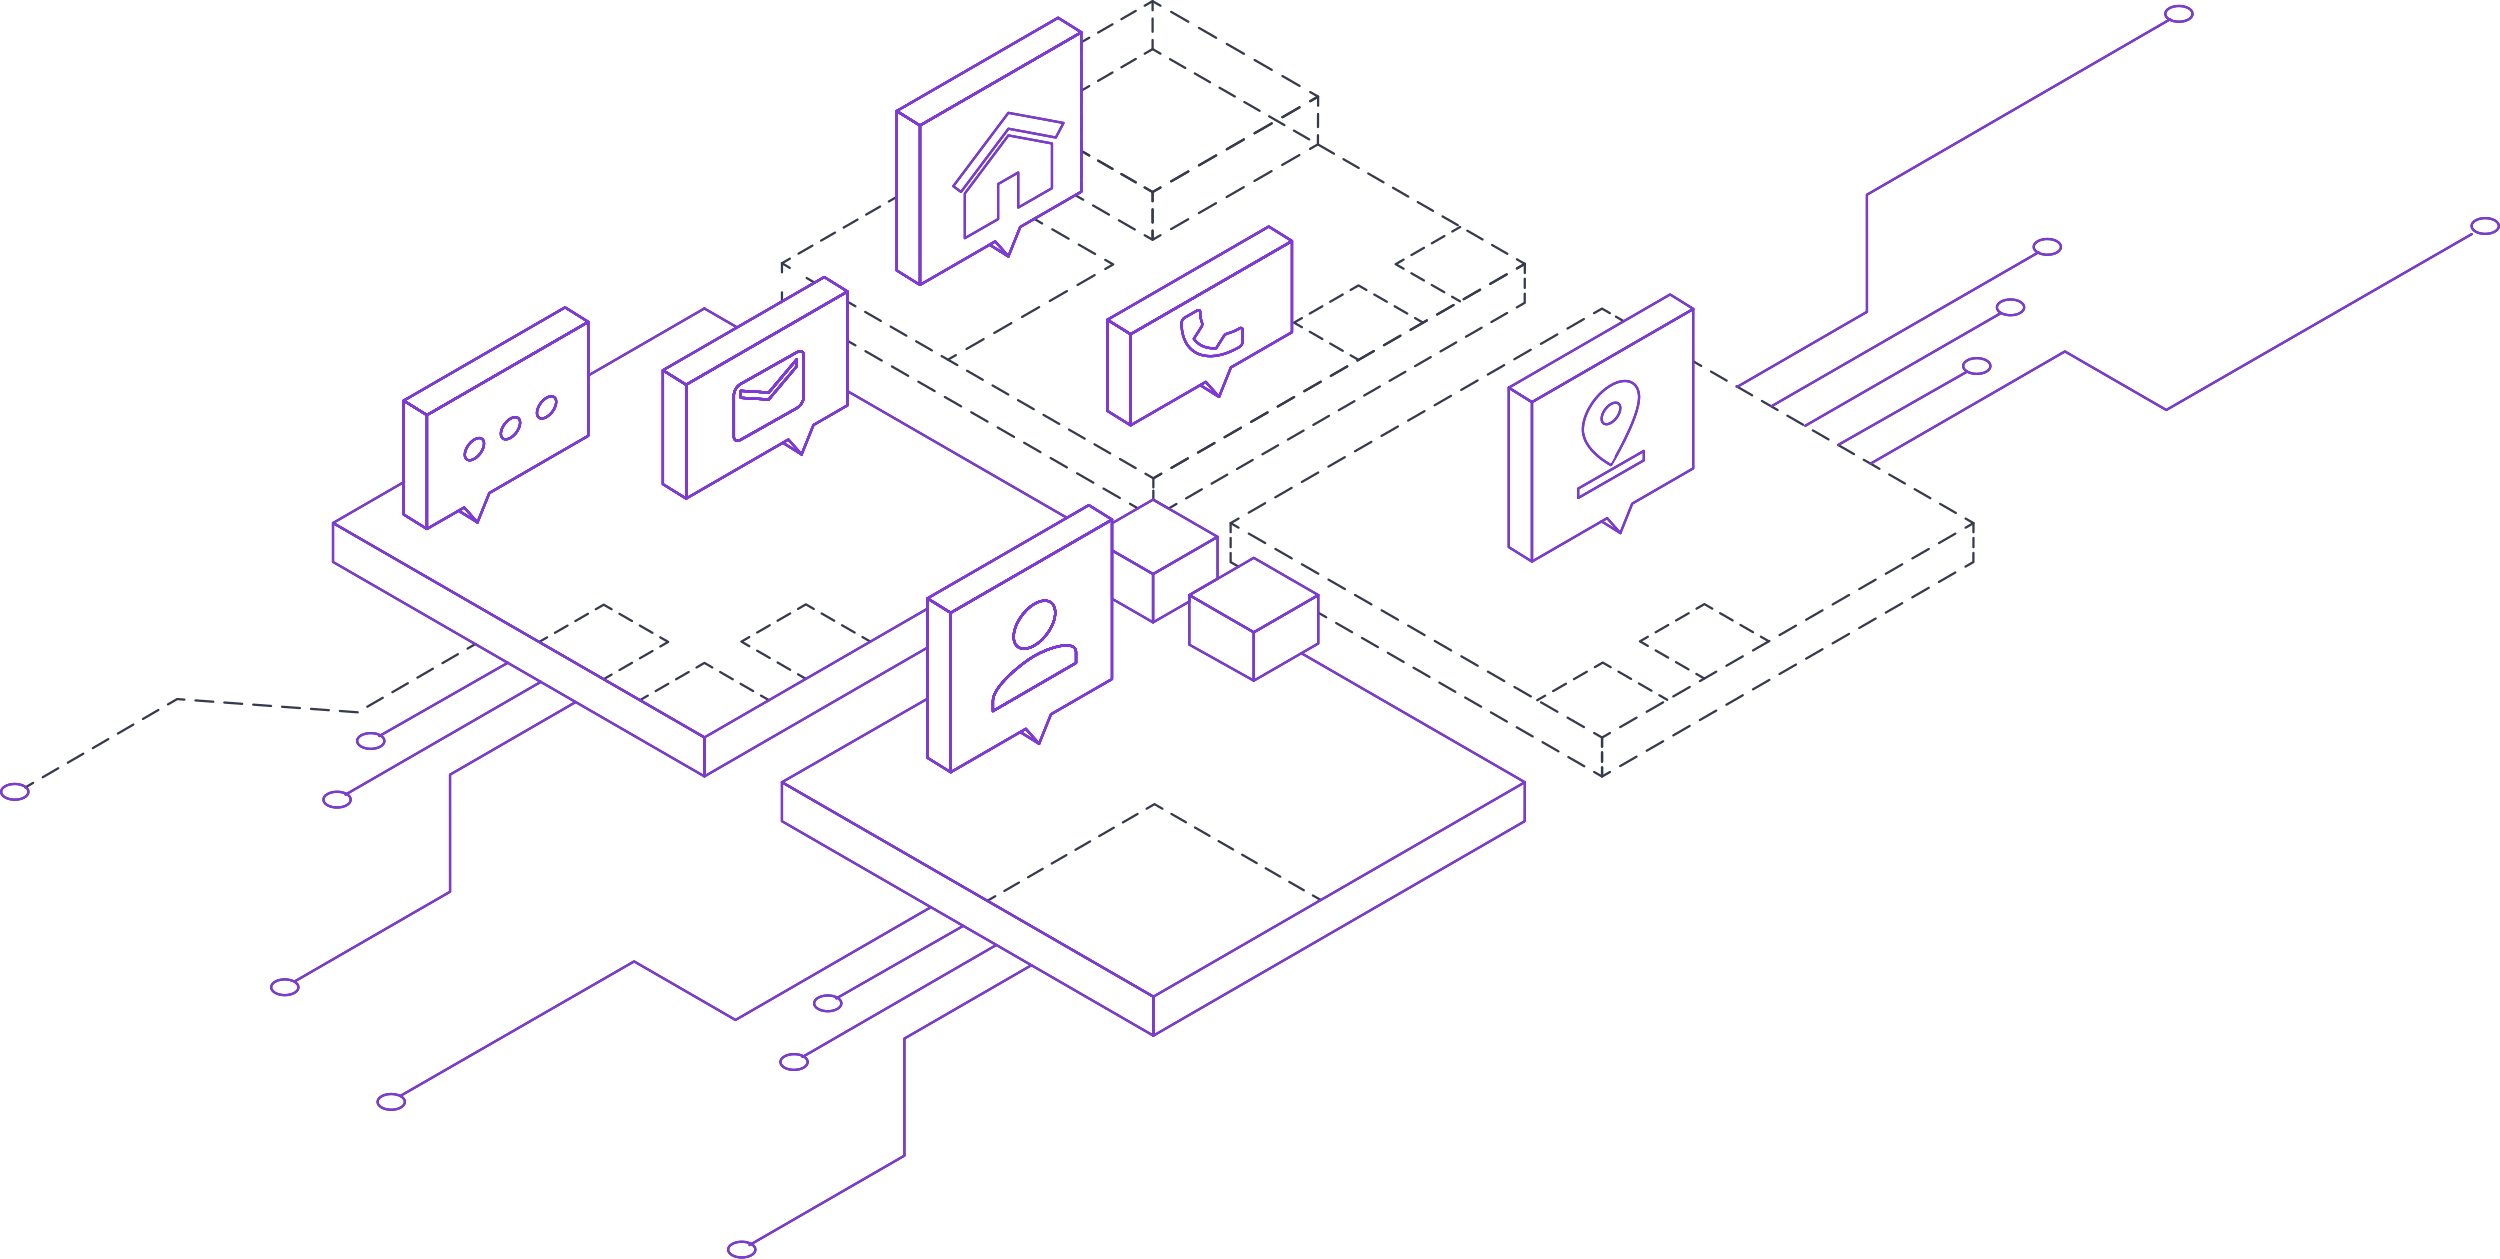 <svg xmlns="http://www.w3.org/2000/svg" xmlns:xlink="http://www.w3.org/1999/xlink" viewBox="0 0 1097.78 552.68"><defs><style>.cls-1,.cls-10,.cls-11,.cls-12,.cls-13,.cls-14,.cls-15,.cls-16,.cls-17,.cls-18,.cls-19,.cls-2,.cls-20,.cls-21,.cls-22,.cls-23,.cls-24,.cls-25,.cls-26,.cls-27,.cls-28,.cls-29,.cls-3,.cls-30,.cls-31,.cls-32,.cls-33,.cls-34,.cls-35,.cls-36,.cls-37,.cls-38,.cls-39,.cls-4,.cls-40,.cls-41,.cls-42,.cls-43,.cls-44,.cls-45,.cls-46,.cls-47,.cls-48,.cls-49,.cls-5,.cls-6,.cls-7,.cls-8,.cls-9{fill:none;stroke-linecap:round;stroke-linejoin:round;}.cls-1,.cls-10,.cls-11,.cls-12,.cls-13,.cls-14,.cls-15,.cls-16,.cls-17,.cls-18,.cls-19,.cls-2,.cls-20,.cls-21,.cls-22,.cls-23,.cls-24,.cls-25,.cls-26,.cls-27,.cls-28,.cls-29,.cls-3,.cls-30,.cls-31,.cls-32,.cls-33,.cls-34,.cls-35,.cls-36,.cls-37,.cls-38,.cls-39,.cls-4,.cls-40,.cls-41,.cls-42,.cls-43,.cls-44,.cls-45,.cls-46,.cls-47,.cls-5,.cls-6,.cls-7,.cls-8,.cls-9{stroke:#363a4d;}.cls-2{stroke-dasharray:7.04 4.4;}.cls-3{stroke-dasharray:8.29 5.18;}.cls-4{stroke-dasharray:7.29 4.55;}.cls-5{stroke-dasharray:7.73 4.83;}.cls-6{stroke-dasharray:7.95 4.97;}.cls-7{stroke-dasharray:4.04 2.53;}.cls-8{stroke-dasharray:7.94 4.96;}.cls-9{stroke-dasharray:8.29 5.18;}.cls-10{stroke-dasharray:7.94 4.97;}.cls-11{stroke-dasharray:8.29 5.18;}.cls-12{stroke-dasharray:8.29 5.18;}.cls-13{stroke-dasharray:4.05 2.53;}.cls-14{stroke-dasharray:8.05 5.03;}.cls-15{stroke-dasharray:4.04 2.53;}.cls-16{stroke-dasharray:8.29 5.18;}.cls-17{stroke-dasharray:4.05 2.53;}.cls-18{stroke-dasharray:8.29 5.18;}.cls-19{stroke-dasharray:7.83 4.89;}.cls-20{stroke-dasharray:7.4 4.63;}.cls-21{stroke-dasharray:7.35 4.6;}.cls-22{stroke-dasharray:6.5 4.06;}.cls-23{stroke-dasharray:6.37 3.98;}.cls-24{stroke-dasharray:6.35 3.97;}.cls-25{stroke-dasharray:6.37 3.98;}.cls-26{stroke-dasharray:6.35 3.97;}.cls-27{stroke-dasharray:8.66 5.41;}.cls-28{stroke-dasharray:8.26 5.16;}.cls-29{stroke-dasharray:8.67 5.42;}.cls-30{stroke-dasharray:7.26 4.54;}.cls-31{stroke-dasharray:7.22 4.51;}.cls-32{stroke-dasharray:7.26 4.54;}.cls-33{stroke-dasharray:8.68 5.42;}.cls-34{stroke-dasharray:5.76 3.6;}.cls-35{stroke-dasharray:8.67 5.42;}.cls-36{stroke-dasharray:5.76 3.6;}.cls-37{stroke-dasharray:8.05 5.03;}.cls-38{stroke-dasharray:4.41 2.76;}.cls-39{stroke-dasharray:6.37 3.98;}.cls-40{stroke-dasharray:6.37 3.98;}.cls-41{stroke-dasharray:5.81 3.63;}.cls-42{stroke-dasharray:8.25 5.16;}.cls-43{stroke-dasharray:6.37 3.98;}.cls-44{stroke-dasharray:6.38 3.98;}.cls-45{stroke-dasharray:6.38 3.98;}.cls-46{stroke-dasharray:6.38 3.98;}.cls-47{fill-rule:evenodd;}.cls-48{stroke:url(#new);}.cls-49{stroke:#7e39d7;}</style><linearGradient id="new" x1="176.75" y1="173.46" x2="567.82" y2="173.46" gradientUnits="userSpaceOnUse"><stop offset="0.2" stop-color="#363a4d"/><stop offset="0.8" stop-color="#7e39d7"/></linearGradient></defs><title>Asset 2</title><g id="Layer_2" data-name="Layer 2"><g id="C_2_Finall"><g id="R"><g id="dash"><line class="cls-1" x1="343.36" y1="115.58" x2="346.83" y2="113.58"/><line class="cls-2" x1="350.64" y1="111.38" x2="388.39" y2="89.58"/><line class="cls-1" x1="390.29" y1="88.47" x2="393.75" y2="86.47"/><line class="cls-1" x1="506.45" y1="210.03" x2="509.92" y2="208.03"/><line class="cls-3" x1="514.41" y1="205.44" x2="663.86" y2="119.17"/><line class="cls-1" x1="666.1" y1="117.87" x2="669.56" y2="115.87"/><line class="cls-1" x1="474.81" y1="39.82" x2="478.27" y2="37.81"/><line class="cls-4" x1="482.2" y1="35.51" x2="500.69" y2="24.73"/><polyline class="cls-1" points="502.66 23.58 506.12 21.56 509.58 23.56"/><polyline class="cls-5" points="513.77 25.98 578.68 63.4 664.01 112.67"/><line class="cls-1" x1="666.1" y1="113.87" x2="669.56" y2="115.87"/><line class="cls-1" x1="372.14" y1="132.47" x2="375.61" y2="134.47"/><polyline class="cls-6" points="379.91 136.96 416.25 157.94 500.84 206.79"/><line class="cls-1" x1="502.99" y1="208.03" x2="506.45" y2="210.03"/><polyline class="cls-1" points="354.24 122.07 357.68 124.12 354.21 126.12"/><polyline class="cls-1" points="346.83 130.38 343.37 132.38 343.37 128.38"/><polyline class="cls-1" points="343.37 119.57 343.37 115.57 346.8 117.62"/><polyline class="cls-1" points="666.1 117.87 669.57 115.87 669.56 119.87"/><line class="cls-7" x1="669.55" y1="122.39" x2="669.54" y2="127.7"/><polyline class="cls-1" points="669.53 128.96 669.52 132.96 666.06 134.96"/><line class="cls-8" x1="661.77" y1="137.44" x2="518.74" y2="220.06"/><polyline class="cls-1" points="516.59 221.3 513.13 223.3 506.45 219.45 506.45 215.45"/><polyline class="cls-1" points="506.45 214.03 506.45 210.03 509.92 208.03"/><line class="cls-9" x1="514.41" y1="205.44" x2="663.86" y2="119.17"/><line class="cls-1" x1="743.55" y1="158.67" x2="747.02" y2="160.67"/><polyline class="cls-10" points="751.32 163.16 762.89 169.84 860.97 226.47"/><line class="cls-1" x1="863.12" y1="227.71" x2="866.58" y2="229.71"/><line class="cls-1" x1="703.48" y1="323.87" x2="700.02" y2="321.87"/><polyline class="cls-11" points="695.53 319.28 675.05 307.45 546.1 233"/><polyline class="cls-1" points="543.86 231.7 540.39 229.7 543.86 227.7"/><line class="cls-12" x1="548.34" y1="225.11" x2="697.74" y2="138.81"/><polyline class="cls-1" points="699.98 137.51 703.45 135.51 706.91 137.51"/><line class="cls-1" x1="709.56" y1="139.04" x2="713.02" y2="141.04"/><line class="cls-1" x1="540.39" y1="229.7" x2="540.39" y2="233.7"/><line class="cls-13" x1="540.39" y1="236.23" x2="540.39" y2="241.55"/><polyline class="cls-1" points="540.39 242.82 540.39 246.82 543.86 248.82"/><line class="cls-1" x1="703.48" y1="323.87" x2="703.48" y2="327.87"/><line class="cls-13" x1="703.48" y1="330.4" x2="703.48" y2="335.72"/><polyline class="cls-1" points="703.49 336.99 703.49 340.99 700.02 338.99"/><line class="cls-14" x1="695.66" y1="336.47" x2="584.52" y2="272.3"/><line class="cls-1" x1="582.34" y1="271.04" x2="578.87" y2="269.04"/><polyline class="cls-1" points="863.12 231.71 866.58 229.71 866.57 233.71"/><line class="cls-15" x1="866.57" y1="236.24" x2="866.56" y2="241.54"/><polyline class="cls-1" points="866.55 242.8 866.54 246.8 863.08 248.8"/><line class="cls-16" x1="858.59" y1="251.39" x2="709.19" y2="337.69"/><polyline class="cls-1" points="706.95 338.99 703.48 340.99 703.48 336.99"/><line class="cls-17" x1="703.48" y1="334.46" x2="703.48" y2="329.14"/><polyline class="cls-1" points="703.48 327.87 703.48 323.87 706.95 321.87"/><line class="cls-18" x1="711.44" y1="319.28" x2="860.88" y2="233.01"/><line class="cls-1" x1="208.77" y1="282.79" x2="205.31" y2="284.8"/><polyline class="cls-19" points="201.08 287.25 157.07 312.78 77.78 306.97 16.64 342.54"/><line class="cls-1" x1="14.53" y1="343.77" x2="11.07" y2="345.78"/><line class="cls-1" x1="433.55" y1="395.56" x2="437.02" y2="393.55"/><line class="cls-20" x1="441.02" y1="391.24" x2="501.48" y2="356.27"/><polyline class="cls-1" points="503.49 355.11 506.95 353.11 510.41 355.11"/><line class="cls-21" x1="514.39" y1="357.4" x2="574.51" y2="392.07"/><line class="cls-1" x1="576.5" y1="393.22" x2="579.97" y2="395.21"/><line class="cls-1" x1="675" y1="307.48" x2="678.47" y2="305.49"/><line class="cls-22" x1="681.99" y1="303.47" x2="698.56" y2="293.95"/><polyline class="cls-1" points="700.32 292.94 703.79 290.95 707.25 292.95"/><line class="cls-23" x1="710.71" y1="294.94" x2="726.92" y2="304.3"/><line class="cls-1" x1="728.65" y1="305.3" x2="732.11" y2="307.3"/><line class="cls-1" x1="748.36" y1="297.93" x2="744.9" y2="295.93"/><line class="cls-24" x1="741.46" y1="293.94" x2="725.29" y2="284.61"/><polyline class="cls-1" points="723.58 283.62 720.11 281.62 723.58 279.62"/><line class="cls-25" x1="727.03" y1="277.63" x2="743.24" y2="268.27"/><polyline class="cls-1" points="744.97 267.27 748.43 265.27 751.89 267.27"/><line class="cls-26" x1="755.33" y1="269.26" x2="771.5" y2="278.59"/><line class="cls-1" x1="773.22" y1="279.58" x2="776.68" y2="281.58"/><line class="cls-1" x1="416.25" y1="157.94" x2="419.72" y2="155.95"/><line class="cls-27" x1="424.41" y1="153.24" x2="483" y2="119.46"/><polyline class="cls-1" points="485.34 118.11 488.81 116.11 485.34 114.11"/><line class="cls-28" x1="480.87" y1="111.54" x2="459.85" y2="99.41"/><line class="cls-1" x1="457.61" y1="98.12" x2="454.14" y2="96.12"/><polyline class="cls-1" points="575.34 40.42 578.8 42.42 575.34 44.42"/><line class="cls-29" x1="570.64" y1="47.13" x2="511.93" y2="80.98"/><polyline class="cls-1" points="509.58 82.34 506.12 84.33 502.65 82.33"/><line class="cls-30" x1="498.72" y1="80.06" x2="480.24" y2="69.4"/><polyline class="cls-1" points="478.28 68.26 474.81 66.26 474.81 62.26"/><line class="cls-31" x1="474.81" y1="57.75" x2="474.81" y2="24.83"/><polyline class="cls-1" points="474.81 22.57 474.81 18.57 478.28 16.57"/><line class="cls-32" x1="482.21" y1="14.3" x2="500.69" y2="3.64"/><polyline class="cls-1" points="502.65 2.5 506.12 0.5 509.58 2.5"/><line class="cls-33" x1="514.28" y1="5.21" x2="572.99" y2="39.07"/><polyline class="cls-1" points="575.34 44.42 578.8 42.42 578.79 46.42"/><line class="cls-34" x1="578.77" y1="50.02" x2="578.74" y2="57.58"/><polyline class="cls-1" points="578.73 59.38 578.72 63.38 575.25 65.38"/><line class="cls-35" x1="570.56" y1="68.09" x2="511.92" y2="101.94"/><polyline class="cls-1" points="509.58 103.29 506.12 105.29 506.12 101.29"/><line class="cls-36" x1="506.12" y1="97.69" x2="506.12" y2="90.13"/><polyline class="cls-1" points="506.12 88.33 506.12 84.33 509.58 82.34"/><line class="cls-29" x1="514.28" y1="79.63" x2="572.99" y2="45.78"/><polyline class="cls-1" points="502.65 82.33 506.12 84.33 506.12 88.33"/><line class="cls-36" x1="506.12" y1="91.93" x2="506.12" y2="99.49"/><polyline class="cls-1" points="506.12 101.29 506.12 105.29 502.65 103.3"/><line class="cls-37" x1="498.3" y1="100.78" x2="477.83" y2="88.97"/><polyline class="cls-1" points="475.65 87.71 472.19 85.71 474.81 84.19 474.81 80.19"/><line class="cls-38" x1="474.81" y1="77.44" x2="474.81" y2="71.64"/><polyline class="cls-1" points="474.81 70.26 474.81 66.26 478.28 68.26"/><line class="cls-30" x1="482.21" y1="70.53" x2="500.69" y2="81.2"/><polyline class="cls-1" points="596.54 158.03 596.53 158.03 593.08 156.03"/><line class="cls-39" x1="589.63" y1="154.04" x2="573.41" y2="144.67"/><polyline class="cls-1" points="571.68 143.68 568.22 141.68 571.68 139.68"/><line class="cls-40" x1="575.14" y1="137.68" x2="591.35" y2="128.32"/><polyline class="cls-1" points="593.08 127.33 596.54 125.33 600 127.33"/><line class="cls-23" x1="603.46" y1="129.32" x2="619.67" y2="138.68"/><line class="cls-1" x1="621.4" y1="139.68" x2="624.86" y2="141.68"/><line class="cls-1" x1="641.11" y1="132.31" x2="637.65" y2="130.31"/><line class="cls-24" x1="634.21" y1="128.32" x2="618.04" y2="118.99"/><polyline class="cls-1" points="616.33 118 612.86 116 616.33 114"/><line class="cls-25" x1="619.78" y1="112" x2="635.99" y2="102.64"/><line class="cls-1" x1="637.72" y1="101.65" x2="641.18" y2="99.65"/><line class="cls-1" x1="506.12" y1="0.5" x2="506.12" y2="4.5"/><line class="cls-41" x1="506.12" y1="8.13" x2="506.12" y2="15.75"/><line class="cls-1" x1="506.12" y1="17.57" x2="506.12" y2="21.57"/><line class="cls-1" x1="499.65" y1="223.22" x2="496.19" y2="221.22"/><line class="cls-42" x1="491.72" y1="218.65" x2="377.84" y2="152.94"/><line class="cls-1" x1="375.61" y1="151.65" x2="372.14" y2="149.65"/><line class="cls-1" x1="236.77" y1="281.87" x2="240.23" y2="279.87"/><line class="cls-40" x1="243.68" y1="277.88" x2="259.9" y2="268.52"/><polyline class="cls-1" points="261.63 267.52 265.09 265.52 268.55 267.52"/><line class="cls-23" x1="272" y1="269.52" x2="288.22" y2="278.88"/><polyline class="cls-1" points="289.94 279.87 293.41 281.87 289.94 283.87"/><line class="cls-23" x1="286.5" y1="285.87" x2="270.28" y2="295.23"/><line class="cls-1" x1="268.55" y1="296.22" x2="265.09" y2="298.22"/><line class="cls-1" x1="353.88" y1="298.09" x2="350.42" y2="296.09"/><line class="cls-43" x1="346.97" y1="294.1" x2="330.75" y2="284.74"/><polyline class="cls-1" points="329.02 283.74 325.56 281.74 329.02 279.74"/><line class="cls-44" x1="332.47" y1="277.75" x2="348.69" y2="268.38"/><polyline class="cls-1" points="350.42 267.38 353.88 265.38 357.34 267.38"/><line class="cls-45" x1="360.79" y1="269.38" x2="377.01" y2="278.75"/><line class="cls-1" x1="378.74" y1="279.74" x2="382.2" y2="281.74"/><line class="cls-1" x1="281" y1="307.45" x2="284.46" y2="305.45"/><line class="cls-46" x1="287.91" y1="303.46" x2="304.13" y2="294.09"/><polyline class="cls-1" points="305.86 293.1 309.32 291.09 312.78 293.1"/><line class="cls-45" x1="316.23" y1="295.09" x2="332.45" y2="304.46"/><line class="cls-1" x1="334.18" y1="305.45" x2="337.64" y2="307.45"/></g><g id="line"><polyline class="cls-1" points="222.99 291.01 167.05 322.93 166.57 323.2"/><polyline class="cls-1" points="237.52 299.39 152.19 348.65 151.73 348.91"/><ellipse class="cls-1" cx="6.49" cy="347.7" rx="5.99" ry="3.46"/><ellipse class="cls-1" cx="162.81" cy="325.37" rx="5.99" ry="3.46"/><ellipse class="cls-1" cx="148.01" cy="351.13" rx="5.99" ry="3.46"/><ellipse class="cls-1" cx="125.06" cy="433.52" rx="5.99" ry="3.46"/><polyline class="cls-1" points="129.63 430.82 197.63 391.56 197.62 340.15 252.77 308.29"/><ellipse class="cls-1" cx="899" cy="108.4" rx="5.99" ry="3.46"/><ellipse class="cls-1" cx="956.79" cy="6.08" rx="5.99" ry="3.46"/><ellipse class="cls-1" cx="1091.29" cy="99.24" rx="5.99" ry="3.46"/><ellipse class="cls-1" cx="868.04" cy="160.72" rx="5.99" ry="3.46"/><ellipse class="cls-1" cx="882.85" cy="134.96" rx="5.99" ry="3.46"/><polyline class="cls-1" points="952.96 8.45 952.69 8.6 819.79 85.51 819.8 136.92 762.75 169.92"/><polyline class="cls-1" points="821.47 203.55 906.72 154.32 951.24 180.03 1085.37 102.8"/><line class="cls-1" x1="807.25" y1="195.33" x2="863.8" y2="163.17"/><line class="cls-1" x1="792.72" y1="186.95" x2="878.67" y2="137.45"/><line class="cls-1" x1="777.88" y1="178.38" x2="895.13" y2="110.79"/><polyline class="cls-1" points="408.74 398.35 322.97 447.88 278.44 422.17 175.87 481.19"/><polyline class="cls-1" points="422.96 406.56 367.72 438.13 367.24 438.4"/><polyline class="cls-1" points="437.48 414.95 352.85 463.85 352.4 464.11"/><ellipse class="cls-1" cx="171.79" cy="483.85" rx="5.99" ry="3.46"/><ellipse class="cls-1" cx="363.48" cy="440.58" rx="5.99" ry="3.46"/><ellipse class="cls-1" cx="348.67" cy="466.34" rx="5.99" ry="3.46"/><ellipse class="cls-1" cx="325.72" cy="548.72" rx="5.99" ry="3.46"/><polyline class="cls-1" points="329.15 546.71 397.15 507.45 397.14 456.04 452.89 423.84"/><polygon class="cls-1" points="506.46 437.65 506.46 454.77 343.36 360.6 343.36 343.49 506.46 437.65"/><polyline class="cls-1" points="669.56 343.5 669.52 360.58 506.46 454.77 506.46 437.65"/><line class="cls-1" x1="323.67" y1="143.76" x2="309.28" y2="135.45"/><line class="cls-1" x1="468.48" y1="227.37" x2="372.14" y2="171.75"/><line class="cls-1" x1="309.28" y1="135.45" x2="258.48" y2="164.8"/><polyline class="cls-1" points="177.43 211.62 146.28 229.62 146.24 229.64 309.32 323.81"/><polygon class="cls-1" points="309.33 323.81 309.33 340.93 146.23 246.76 146.23 229.64 309.33 323.81"/><polygon class="cls-1" points="309.32 323.81 407.25 267.27 407.25 284.36 309.32 340.92 309.32 323.81"/><polygon class="cls-1" points="506.32 252.08 506.32 273.29 488.31 262.92 488.31 241.68 506.32 252.08"/><polygon class="cls-1" points="534.64 235.73 506.32 252.08 488.31 241.68 488.31 229.77 499.65 223.22 506.32 219.37 506.45 219.45 513.13 223.3 534.64 235.73"/><polygon class="cls-1" points="534.64 235.73 534.64 254.14 522.24 261.31 522.24 264.13 506.32 273.29 506.32 252.08 534.64 235.73"/><polygon class="cls-1" points="578.88 261.31 550.55 277.66 522.24 261.31 534.64 254.14 543.86 248.82 550.55 244.95 578.88 261.31"/><polygon class="cls-1" points="578.88 261.31 578.88 282.55 571.45 286.84 550.55 298.9 550.55 277.66 578.88 261.31"/><polyline class="cls-1" points="407.25 306.81 343.37 343.48 433.56 395.55 506.45 437.65 579.97 395.21 669.57 343.49 571.45 286.84"/><g id="LWPOLYLINE"><polygon class="cls-1" points="672.71 176.58 672.71 246.59 672.7 246.59 662.5 240.24 662.5 170.24 672.7 176.59 672.71 176.58"/><line class="cls-1" x1="703.26" y1="228.94" x2="711.53" y2="234.09"/></g><g id="LWPOLYLINE-2" data-name="LWPOLYLINE"><polygon class="cls-1" points="743.55 135.65 743.55 135.68 672.71 176.58 672.7 176.59 662.5 170.24 713.02 141.04 733.36 129.3 743.55 135.65"/></g><path class="cls-1" d="M672.71,176.58v70l30.56-17.64,2.44-1.42h0l5.81,6.56,5.21-12.94h0l26.78-15.47v-70Z"/><polygon class="cls-1" points="550.55 277.66 550.55 298.9 522.27 283.09 522.24 261.31 550.55 277.66"/><g id="line_l"><g id="LWPOLYLINE-3" data-name="LWPOLYLINE"><polygon class="cls-1" points="301.3 168.93 301.3 218.94 301.29 218.94 291.08 212.59 291.08 162.59 301.29 168.94 301.3 168.93"/><line class="cls-1" x1="343.75" y1="194.42" x2="352.02" y2="199.57"/></g><g id="LWPOLYLINE-4" data-name="LWPOLYLINE"><line class="cls-1" x1="342.79" y1="132.72" x2="343.36" y2="132.38"/><polyline class="cls-1" points="343.37 132.38 357.68 124.12 361.94 121.65 372.14 128 372.14 128.03 301.3 168.93 301.29 168.94 291.08 162.59 323.68 143.76 342.8 132.72"/></g><path class="cls-1" d="M301.29,168.93v50l42.45-24.51,2.45-1.42h0l5.8,6.56,5.22-12.94h0l14.9-8.6V128Zm51.63,5.49a6.31,6.31,0,0,1-3.07,4.8l-24.54,13.85c-1.68,1-3.06.36-3.06-1.33V173.35a6.27,6.27,0,0,1,3.05-4.79l20.9-11.79,3.64-2.06c1.68-1,3.07-.36,3.07,1.33Z"/><g id="LWPOLYLINE-5" data-name="LWPOLYLINE"><polygon class="cls-1" points="187.47 182.26 187.47 232.27 187.46 232.27 177.25 225.92 177.25 175.92 187.46 182.27 187.47 182.26"/><line class="cls-1" x1="201.38" y1="224.26" x2="209.65" y2="229.41"/></g><g id="LWPOLYLINE-6" data-name="LWPOLYLINE"><polygon class="cls-1" points="258.31 141.33 258.31 141.36 187.47 182.26 187.46 182.27 177.25 175.92 248.12 134.98 258.31 141.33"/></g><polygon class="cls-1" points="258.31 141.36 258.31 191.36 214.88 216.47 214.88 216.47 214.88 216.47 209.66 229.41 203.84 222.85 203.84 222.84 201.38 224.26 187.47 232.26 187.47 182.26 258.31 141.36"/><g id="LWPOLYLINE-7" data-name="LWPOLYLINE"><polygon class="cls-1" points="496.47 146.76 496.47 186.77 496.46 186.77 486.26 180.42 486.26 140.42 496.46 146.77 496.47 146.76"/><line class="cls-1" x1="527.02" y1="169.12" x2="535.29" y2="174.27"/></g><g id="LWPOLYLINE-8" data-name="LWPOLYLINE"><polygon class="cls-1" points="567.32 105.83 567.32 105.86 496.47 146.76 496.46 146.77 486.26 140.42 557.12 99.48 567.32 105.83"/></g><polygon class="cls-1" points="567.32 105.86 567.32 145.86 540.53 161.33 540.52 161.33 535.3 174.27 529.49 167.71 529.48 167.7 527.03 169.12 496.47 186.76 496.47 146.76 567.32 105.86"/><g id="LWPOLYLINE-9" data-name="LWPOLYLINE"><polygon class="cls-1" points="403.96 55.09 403.96 125.1 403.95 125.1 393.75 118.75 393.75 48.75 403.95 55.1 403.96 55.09"/><line class="cls-1" x1="434.52" y1="107.46" x2="442.79" y2="112.61"/></g><g id="LWPOLYLINE-10" data-name="LWPOLYLINE"><polygon class="cls-1" points="474.81 14.16 474.81 14.19 403.96 55.09 403.95 55.1 393.75 48.75 464.62 7.81 474.81 14.16"/></g><path class="cls-1" d="M404,55.09v70l30.56-17.64L437,106h0l5.81,6.56L448,99.66h0l6.12-3.54,18.05-10.41,2.62-1.52v-70Z"/><g id="LWPOLYLINE-11" data-name="LWPOLYLINE"><polygon class="cls-1" points="417.46 269.09 417.46 339.1 417.45 339.1 407.25 332.75 407.25 262.75 417.45 269.1 417.46 269.09"/><line class="cls-1" x1="448.02" y1="321.46" x2="456.29" y2="326.61"/></g><g id="LWPOLYLINE-12" data-name="LWPOLYLINE"><polygon class="cls-1" points="488.31 228.16 488.31 228.19 417.46 269.09 417.45 269.1 407.25 262.75 468.49 227.37 478.12 221.81 488.31 228.16"/></g><path class="cls-1" d="M417.46,269.09v70L448,321.45l2.46-1.42h0l5.81,6.56,5.23-12.94h0l26.79-15.47v-70Zm36.79-3.91c5-2.92,9.12-1.21,9.12,3.83s-4.08,11.49-9.12,14.42-9.13,1.21-9.13-3.83S449.21,268.1,454.25,265.18Zm18.25,25.91L436,312.26V307.7c0-6.07,12.17-16.18,18.25-19.71s18.25-7.53,18.25-1.46Z"/><path class="cls-1" d="M524.23,148.78c2.15,3,5.6,4.41,9.82,4.12l3.28-5.18a2.75,2.75,0,0,1,1.52-1.24,21,21,0,0,0,5.32-2.24c.82-.47,1.49-.19,1.49.63v5.2a3.09,3.09,0,0,1-1.49,2.35c-14,8.12-25.34,3.36-25.34-10.63a3.13,3.13,0,0,1,1.49-2.36l5.22-3c.82-.48,1.49-.2,1.49.62a12.79,12.79,0,0,0,.85,4.83,2.05,2.05,0,0,1-.37,1.74Z"/><path class="cls-1" d="M349.85,154.71l-3.64,2.06-20.9,11.79a6.27,6.27,0,0,0-3.05,4.79v18.39c0,1.69,1.38,2.29,3.06,1.33l24.54-13.85a6.31,6.31,0,0,0,3.07-4.8V156C352.92,154.35,351.53,153.75,349.85,154.71Zm0,6.12-12.27,14.59-12.27-.73v-3.06l12.27.73,11.65-13.85h0l.62-.74Z"/><polygon class="cls-1" points="349.86 157.77 349.86 160.83 337.58 175.42 325.31 174.69 325.31 171.63 337.58 172.36 349.23 158.51 349.24 158.51 349.86 157.77"/><path class="cls-47" d="M208.32,193c2.34-1.35,4.23-.55,4.23,1.79s-1.89,5.31-4.23,6.66-4.22.55-4.22-1.78S206,194.32,208.32,193Z"/><path class="cls-47" d="M224.17,183.82c2.33-1.35,4.22-.55,4.22,1.78s-1.89,5.32-4.22,6.67-4.23.55-4.23-1.79S221.83,185.17,224.17,183.82Z"/><path class="cls-47" d="M240,174.66c2.34-1.35,4.23-.55,4.23,1.79s-1.89,5.31-4.23,6.66-4.22.55-4.22-1.78S237.68,176,240,174.66Z"/><path class="cls-1" d="M454.25,288C448.17,291.52,436,301.63,436,307.7v4.56l36.5-21.17v-4.56C472.5,280.46,460.34,284.46,454.25,288Zm0-22.81c-5,2.92-9.13,9.37-9.13,14.42s4.09,6.75,9.13,3.83,9.12-9.38,9.12-14.42S459.29,262.26,454.25,265.18Z"/><g id="LWPOLYLINE-13" data-name="LWPOLYLINE"><polygon class="cls-48" points="301.3 168.93 301.3 218.94 301.29 218.94 291.08 212.59 291.08 162.59 301.29 168.94 301.3 168.93"/><line class="cls-48" x1="343.75" y1="194.42" x2="352.02" y2="199.57"/></g><g id="LWPOLYLINE-14" data-name="LWPOLYLINE"><line class="cls-48" x1="342.79" y1="132.72" x2="343.36" y2="132.38"/><polyline class="cls-48" points="343.37 132.38 357.68 124.12 361.94 121.65 372.14 128 372.14 128.03 301.3 168.93 301.29 168.94 291.08 162.59 323.68 143.76 342.8 132.72"/></g><path class="cls-48" d="M301.29,168.93v50l42.45-24.51,2.45-1.42h0l5.8,6.56,5.22-12.94h0l14.9-8.6V128Zm51.63,5.49a6.31,6.31,0,0,1-3.07,4.8l-24.54,13.85c-1.68,1-3.06.36-3.06-1.33V173.35a6.27,6.27,0,0,1,3.05-4.79l20.9-11.79,3.64-2.06c1.68-1,3.07-.36,3.07,1.33Z"/><g id="LWPOLYLINE-15" data-name="LWPOLYLINE"><polygon class="cls-48" points="187.47 182.26 187.47 232.27 187.46 232.27 177.25 225.92 177.25 175.92 187.46 182.27 187.47 182.26"/><line class="cls-48" x1="201.38" y1="224.26" x2="209.65" y2="229.41"/></g><g id="LWPOLYLINE-16" data-name="LWPOLYLINE"><polygon class="cls-48" points="258.31 141.33 258.31 141.36 187.47 182.26 187.46 182.27 177.25 175.92 248.12 134.98 258.31 141.33"/></g><polygon class="cls-48" points="258.31 141.36 258.31 191.36 214.88 216.47 214.88 216.47 214.88 216.47 209.66 229.41 203.84 222.85 203.84 222.84 201.38 224.26 187.47 232.26 187.47 182.26 258.31 141.36"/><g id="LWPOLYLINE-17" data-name="LWPOLYLINE"><polygon class="cls-48" points="496.47 146.76 496.47 186.77 496.46 186.77 486.26 180.42 486.26 140.42 496.46 146.77 496.47 146.76"/><line class="cls-48" x1="527.02" y1="169.12" x2="535.29" y2="174.27"/></g><g id="LWPOLYLINE-18" data-name="LWPOLYLINE"><polygon class="cls-48" points="567.32 105.83 567.32 105.86 496.47 146.76 496.46 146.77 486.26 140.42 557.12 99.48 567.32 105.83"/></g><polygon class="cls-48" points="567.32 105.86 567.32 145.86 540.53 161.33 540.52 161.33 535.3 174.27 529.49 167.71 529.48 167.7 527.03 169.12 496.47 186.76 496.47 146.76 567.32 105.86"/><g id="LWPOLYLINE-19" data-name="LWPOLYLINE"><polygon class="cls-48" points="403.96 55.09 403.96 125.1 403.95 125.1 393.75 118.75 393.75 48.75 403.95 55.1 403.96 55.09"/><line class="cls-48" x1="434.52" y1="107.46" x2="442.79" y2="112.61"/></g><g id="LWPOLYLINE-20" data-name="LWPOLYLINE"><polygon class="cls-48" points="474.81 14.16 474.81 14.19 403.96 55.09 403.95 55.1 393.75 48.75 464.62 7.81 474.81 14.16"/></g><path class="cls-48" d="M404,55.09v70l30.56-17.64L437,106h0l5.81,6.56L448,99.66h0l6.12-3.54,18.05-10.41,2.62-1.52v-70Z"/><g id="LWPOLYLINE-21" data-name="LWPOLYLINE"><polygon class="cls-48" points="417.46 269.09 417.46 339.1 417.45 339.1 407.25 332.75 407.25 262.75 417.45 269.1 417.46 269.09"/><line class="cls-48" x1="448.02" y1="321.46" x2="456.29" y2="326.61"/></g><g id="LWPOLYLINE-22" data-name="LWPOLYLINE"><polygon class="cls-48" points="488.31 228.16 488.31 228.19 417.46 269.09 417.45 269.1 407.25 262.75 468.49 227.37 478.12 221.81 488.31 228.16"/></g><path class="cls-48" d="M417.46,269.09v70L448,321.45l2.46-1.42h0l5.81,6.56,5.23-12.94h0l26.79-15.47v-70Zm36.79-3.91c5-2.92,9.12-1.21,9.12,3.83s-4.08,11.49-9.12,14.42-9.13,1.21-9.13-3.83S449.21,268.1,454.25,265.18Zm18.25,25.91L436,312.26V307.7c0-6.07,12.17-16.18,18.25-19.71s18.25-7.53,18.25-1.46Z"/><path class="cls-48" d="M524.23,148.78c2.15,3,5.6,4.41,9.82,4.12l3.28-5.18a2.75,2.75,0,0,1,1.52-1.24,21,21,0,0,0,5.32-2.24c.82-.47,1.49-.19,1.49.63v5.2a3.09,3.09,0,0,1-1.49,2.35c-14,8.12-25.34,3.36-25.34-10.63a3.13,3.13,0,0,1,1.49-2.36l5.22-3c.82-.48,1.49-.2,1.49.62a12.79,12.79,0,0,0,.85,4.83,2.05,2.05,0,0,1-.37,1.74Z"/><path class="cls-48" d="M349.85,154.71l-3.64,2.06-20.9,11.79a6.27,6.27,0,0,0-3.05,4.79v18.39c0,1.69,1.38,2.29,3.06,1.33l24.54-13.85a6.31,6.31,0,0,0,3.07-4.8V156C352.92,154.35,351.53,153.75,349.85,154.71Zm0,6.12-12.27,14.59-12.27-.73v-3.06l12.27.73,11.65-13.85h0l.62-.74Z"/><polygon class="cls-48" points="349.86 157.77 349.86 160.83 337.58 175.42 325.31 174.69 325.31 171.63 337.58 172.36 349.23 158.51 349.24 158.51 349.86 157.77"/><path class="cls-48" d="M208.32,193c2.34-1.35,4.23-.55,4.23,1.79s-1.89,5.31-4.23,6.66-4.22.55-4.22-1.78S206,194.32,208.32,193Z"/><path class="cls-48" d="M224.17,183.82c2.33-1.35,4.22-.55,4.22,1.78s-1.89,5.32-4.22,6.67-4.23.55-4.23-1.79S221.83,185.17,224.17,183.82Z"/><path class="cls-48" d="M240,174.66c2.34-1.35,4.23-.55,4.23,1.79s-1.89,5.31-4.23,6.66-4.22.55-4.22-1.78S237.68,176,240,174.66Z"/><path class="cls-48" d="M454.25,288C448.17,291.52,436,301.63,436,307.7v4.56l36.5-21.17v-4.56C472.5,280.46,460.34,284.46,454.25,288Zm0-22.81c-5,2.92-9.13,9.37-9.13,14.42s4.09,6.75,9.13,3.83,9.12-9.38,9.12-14.42S459.29,262.26,454.25,265.18Z"/></g><path class="cls-1" d="M442.79,49.55l-24.2,32.21L422,84.27l20.82-27.75,20.8,3.87L467,54Zm0,9.91L423.66,85V104.6l14.63-8.4V80.81l8.83-5.07v15.4l14.81-8.5V63Z"/><path class="cls-1" d="M719.75,174.46c0-6.83-5.53-9.19-12.35-5.28s-12.35,12.63-12.35,19.46c0,9.27,12.35,15.58,12.35,15.58S719.75,183.74,719.75,174.46Zm-16.47,9.45c0-2.27,1.84-5.18,4.12-6.48s4.11-.52,4.11,1.76-1.84,5.18-4.11,6.48S703.28,186.19,703.28,183.91ZM693,214.55v4.12l28.82-16.53V198Z"/><polyline class="cls-49" points="222.99 291.01 167.05 322.93 166.57 323.2"/><polyline class="cls-49" points="237.52 299.39 152.19 348.65 151.73 348.91"/><ellipse class="cls-49" cx="6.49" cy="347.7" rx="5.99" ry="3.46"/><ellipse class="cls-49" cx="162.81" cy="325.37" rx="5.99" ry="3.46"/><ellipse class="cls-49" cx="148.01" cy="351.13" rx="5.99" ry="3.46"/><ellipse class="cls-49" cx="125.06" cy="433.52" rx="5.99" ry="3.46"/><polyline class="cls-49" points="129.63 430.82 197.63 391.56 197.62 340.15 252.77 308.29"/><ellipse class="cls-49" cx="899" cy="108.4" rx="5.99" ry="3.46"/><ellipse class="cls-49" cx="956.79" cy="6.08" rx="5.99" ry="3.46"/><ellipse class="cls-49" cx="1091.29" cy="99.24" rx="5.99" ry="3.46"/><ellipse class="cls-49" cx="868.04" cy="160.72" rx="5.99" ry="3.46"/><ellipse class="cls-49" cx="882.85" cy="134.96" rx="5.99" ry="3.46"/><polyline class="cls-49" points="952.96 8.45 952.69 8.6 819.79 85.51 819.8 136.92 762.75 169.92"/><polyline class="cls-49" points="821.47 203.55 906.72 154.32 951.24 180.03 1085.37 102.8"/><line class="cls-49" x1="807.25" y1="195.33" x2="863.8" y2="163.17"/><line class="cls-49" x1="792.72" y1="186.95" x2="878.67" y2="137.45"/><line class="cls-49" x1="777.88" y1="178.38" x2="895.13" y2="110.79"/><polyline class="cls-49" points="408.74 398.35 322.97 447.88 278.44 422.17 175.87 481.19"/><polyline class="cls-49" points="422.96 406.56 367.72 438.13 367.24 438.4"/><polyline class="cls-49" points="437.48 414.95 352.85 463.85 352.4 464.11"/><ellipse class="cls-49" cx="171.79" cy="483.85" rx="5.99" ry="3.46"/><ellipse class="cls-49" cx="363.48" cy="440.58" rx="5.99" ry="3.46"/><ellipse class="cls-49" cx="348.67" cy="466.34" rx="5.99" ry="3.46"/><ellipse class="cls-49" cx="325.72" cy="548.72" rx="5.99" ry="3.46"/><polyline class="cls-49" points="329.15 546.71 397.15 507.45 397.14 456.04 452.89 423.84"/><polygon class="cls-49" points="506.46 437.65 506.46 454.77 343.36 360.6 343.36 343.49 506.46 437.65"/><polyline class="cls-49" points="669.56 343.5 669.52 360.58 506.46 454.77 506.46 437.65"/><line class="cls-49" x1="323.67" y1="143.76" x2="309.28" y2="135.45"/><line class="cls-49" x1="468.48" y1="227.37" x2="372.14" y2="171.75"/><line class="cls-49" x1="309.28" y1="135.45" x2="258.48" y2="164.8"/><polyline class="cls-49" points="177.43 211.62 146.28 229.62 146.24 229.64 309.32 323.81"/><polygon class="cls-49" points="309.33 323.81 309.33 340.93 146.23 246.76 146.23 229.64 309.33 323.81"/><polygon class="cls-49" points="309.32 323.81 407.25 267.27 407.25 284.36 309.32 340.92 309.32 323.81"/><polygon class="cls-49" points="506.32 252.08 506.32 273.29 488.31 262.92 488.31 241.68 506.32 252.08"/><polygon class="cls-49" points="534.64 235.73 506.32 252.08 488.31 241.68 488.31 229.77 499.65 223.22 506.32 219.37 506.45 219.45 513.13 223.3 534.64 235.73"/><polygon class="cls-49" points="534.64 235.73 534.64 254.14 522.24 261.31 522.24 264.13 506.32 273.29 506.32 252.08 534.64 235.73"/><polygon class="cls-49" points="578.88 261.31 550.55 277.66 522.24 261.31 534.64 254.14 543.86 248.82 550.55 244.95 578.88 261.31"/><polygon class="cls-49" points="578.88 261.31 578.88 282.55 571.45 286.84 550.55 298.9 550.55 277.66 578.88 261.31"/><polyline class="cls-49" points="407.25 306.81 343.37 343.48 433.56 395.55 506.45 437.65 579.97 395.21 669.57 343.49 571.45 286.84"/><g id="LWPOLYLINE-23" data-name="LWPOLYLINE"><polygon class="cls-49" points="672.71 176.58 672.71 246.59 672.7 246.59 662.5 240.24 662.5 170.24 672.7 176.59 672.71 176.58"/><line class="cls-49" x1="703.26" y1="228.94" x2="711.53" y2="234.09"/></g><g id="LWPOLYLINE-24" data-name="LWPOLYLINE"><polygon class="cls-49" points="743.55 135.65 743.55 135.68 672.71 176.58 672.7 176.59 662.5 170.24 713.02 141.04 733.36 129.3 743.55 135.65"/></g><path class="cls-49" d="M672.71,176.58v70l30.56-17.64,2.44-1.42h0l5.81,6.56,5.21-12.94h0l26.78-15.47v-70Z"/><polygon class="cls-49" points="550.55 277.66 550.55 298.9 522.27 283.09 522.24 261.31 550.55 277.66"/><g id="line_l-2" data-name="line_l"><g id="LWPOLYLINE-25" data-name="LWPOLYLINE"><polygon class="cls-49" points="301.3 168.93 301.3 218.94 301.29 218.94 291.08 212.59 291.08 162.59 301.29 168.94 301.3 168.93"/><line class="cls-49" x1="343.75" y1="194.42" x2="352.02" y2="199.57"/></g><g id="LWPOLYLINE-26" data-name="LWPOLYLINE"><line class="cls-49" x1="342.79" y1="132.72" x2="343.36" y2="132.38"/><polyline class="cls-49" points="343.37 132.38 357.68 124.12 361.94 121.65 372.14 128 372.14 128.03 301.3 168.93 301.29 168.94 291.08 162.59 323.68 143.76 342.8 132.72"/></g><path class="cls-49" d="M301.29,168.93v50l42.45-24.51,2.45-1.42h0l5.8,6.56,5.22-12.94h0l14.9-8.6V128Zm51.63,5.49a6.31,6.31,0,0,1-3.07,4.8l-24.54,13.85c-1.68,1-3.06.36-3.06-1.33V173.35a6.27,6.27,0,0,1,3.05-4.79l20.9-11.79,3.64-2.06c1.68-1,3.07-.36,3.07,1.33Z"/><g id="LWPOLYLINE-27" data-name="LWPOLYLINE"><polygon class="cls-49" points="187.47 182.26 187.47 232.27 187.46 232.27 177.25 225.92 177.25 175.92 187.46 182.27 187.47 182.26"/><line class="cls-49" x1="201.38" y1="224.26" x2="209.65" y2="229.41"/></g><g id="LWPOLYLINE-28" data-name="LWPOLYLINE"><polygon class="cls-49" points="258.31 141.33 258.31 141.36 187.47 182.26 187.46 182.27 177.25 175.92 248.12 134.98 258.31 141.33"/></g><polygon class="cls-49" points="258.31 141.36 258.31 191.36 214.88 216.47 214.88 216.47 214.88 216.47 209.66 229.41 203.84 222.85 203.84 222.84 201.38 224.26 187.47 232.26 187.47 182.26 258.31 141.36"/><g id="LWPOLYLINE-29" data-name="LWPOLYLINE"><polygon class="cls-49" points="496.47 146.76 496.47 186.77 496.46 186.77 486.26 180.42 486.26 140.42 496.46 146.77 496.47 146.76"/><line class="cls-49" x1="527.02" y1="169.12" x2="535.29" y2="174.27"/></g><g id="LWPOLYLINE-30" data-name="LWPOLYLINE"><polygon class="cls-49" points="567.32 105.83 567.32 105.86 496.47 146.76 496.46 146.77 486.26 140.42 557.12 99.48 567.32 105.83"/></g><polygon class="cls-49" points="567.32 105.86 567.32 145.86 540.53 161.33 540.52 161.33 535.3 174.27 529.49 167.71 529.48 167.7 527.03 169.12 496.47 186.76 496.47 146.76 567.32 105.86"/><g id="LWPOLYLINE-31" data-name="LWPOLYLINE"><polygon class="cls-49" points="403.96 55.09 403.96 125.1 403.95 125.1 393.75 118.75 393.75 48.75 403.95 55.1 403.96 55.09"/><line class="cls-49" x1="434.52" y1="107.46" x2="442.79" y2="112.61"/></g><g id="LWPOLYLINE-32" data-name="LWPOLYLINE"><polygon class="cls-49" points="474.81 14.16 474.81 14.19 403.96 55.09 403.95 55.1 393.75 48.75 464.62 7.81 474.81 14.16"/></g><path class="cls-49" d="M404,55.09v70l30.56-17.64L437,106h0l5.81,6.56L448,99.66h0l6.12-3.54,18.05-10.41,2.62-1.52v-70Z"/><g id="LWPOLYLINE-33" data-name="LWPOLYLINE"><polygon class="cls-49" points="417.46 269.09 417.46 339.1 417.45 339.1 407.25 332.75 407.25 262.75 417.45 269.1 417.46 269.09"/><line class="cls-49" x1="448.02" y1="321.46" x2="456.29" y2="326.61"/></g><g id="LWPOLYLINE-34" data-name="LWPOLYLINE"><polygon class="cls-49" points="488.31 228.16 488.31 228.19 417.46 269.09 417.45 269.1 407.25 262.75 468.49 227.37 478.12 221.81 488.31 228.16"/></g><path class="cls-49" d="M417.46,269.09v70L448,321.45l2.46-1.42h0l5.81,6.56,5.23-12.94h0l26.79-15.47v-70Zm36.79-3.91c5-2.92,9.12-1.21,9.12,3.83s-4.08,11.49-9.12,14.42-9.13,1.21-9.13-3.83S449.21,268.1,454.25,265.18Zm18.25,25.91L436,312.26V307.7c0-6.07,12.17-16.18,18.25-19.71s18.25-7.53,18.25-1.46Z"/><path class="cls-49" d="M524.23,148.78c2.15,3,5.6,4.41,9.82,4.12l3.28-5.18a2.75,2.75,0,0,1,1.52-1.24,21,21,0,0,0,5.32-2.24c.82-.47,1.49-.19,1.49.63v5.2a3.09,3.09,0,0,1-1.49,2.35c-14,8.12-25.34,3.36-25.34-10.63a3.13,3.13,0,0,1,1.49-2.36l5.22-3c.82-.48,1.49-.2,1.49.62a12.79,12.79,0,0,0,.85,4.83,2.05,2.05,0,0,1-.37,1.74Z"/><path class="cls-49" d="M349.85,154.71l-3.64,2.06-20.9,11.79a6.27,6.27,0,0,0-3.05,4.79v18.39c0,1.69,1.38,2.29,3.06,1.33l24.54-13.85a6.31,6.31,0,0,0,3.07-4.8V156C352.92,154.35,351.53,153.75,349.85,154.71Zm0,6.12-12.27,14.59-12.27-.73v-3.06l12.27.73,11.65-13.85h0l.62-.74Z"/><polygon class="cls-49" points="349.86 157.77 349.86 160.83 337.58 175.42 325.31 174.69 325.31 171.63 337.58 172.36 349.23 158.51 349.24 158.51 349.86 157.77"/><path class="cls-49" d="M208.32,193c2.34-1.35,4.23-.55,4.23,1.79s-1.89,5.31-4.23,6.66-4.22.55-4.22-1.78S206,194.32,208.32,193Z"/><path class="cls-49" d="M224.17,183.82c2.33-1.35,4.22-.55,4.22,1.78s-1.89,5.32-4.22,6.67-4.23.55-4.23-1.79S221.83,185.17,224.17,183.82Z"/><path class="cls-49" d="M240,174.66c2.34-1.35,4.23-.55,4.23,1.79s-1.89,5.31-4.23,6.66-4.22.55-4.22-1.78S237.68,176,240,174.66Z"/><path class="cls-49" d="M454.25,288C448.17,291.52,436,301.63,436,307.7v4.56l36.5-21.17v-4.56C472.5,280.46,460.34,284.46,454.25,288Zm0-22.81c-5,2.92-9.13,9.37-9.13,14.42s4.09,6.75,9.13,3.83,9.12-9.38,9.12-14.42S459.29,262.26,454.25,265.18Z"/><g id="LWPOLYLINE-35" data-name="LWPOLYLINE"><polygon class="cls-49" points="301.3 168.93 301.3 218.94 301.29 218.94 291.08 212.59 291.08 162.59 301.29 168.94 301.3 168.93"/><line class="cls-49" x1="343.75" y1="194.42" x2="352.02" y2="199.57"/></g><g id="LWPOLYLINE-36" data-name="LWPOLYLINE"><line class="cls-49" x1="342.79" y1="132.72" x2="343.36" y2="132.38"/><polyline class="cls-49" points="343.37 132.38 357.68 124.12 361.94 121.65 372.14 128 372.14 128.03 301.3 168.93 301.29 168.94 291.08 162.59 323.68 143.76 342.8 132.72"/></g><path class="cls-49" d="M301.29,168.93v50l42.45-24.51,2.45-1.42h0l5.8,6.56,5.22-12.94h0l14.9-8.6V128Zm51.63,5.49a6.31,6.31,0,0,1-3.07,4.8l-24.54,13.85c-1.68,1-3.06.36-3.06-1.33V173.35a6.27,6.27,0,0,1,3.05-4.79l20.9-11.79,3.64-2.06c1.68-1,3.07-.36,3.07,1.33Z"/><g id="LWPOLYLINE-37" data-name="LWPOLYLINE"><polygon class="cls-49" points="187.47 182.26 187.47 232.27 187.46 232.27 177.25 225.92 177.25 175.92 187.46 182.27 187.47 182.26"/><line class="cls-49" x1="201.38" y1="224.26" x2="209.65" y2="229.41"/></g><g id="LWPOLYLINE-38" data-name="LWPOLYLINE"><polygon class="cls-49" points="258.31 141.33 258.31 141.36 187.47 182.26 187.46 182.27 177.25 175.92 248.12 134.98 258.31 141.33"/></g><polygon class="cls-49" points="258.31 141.36 258.31 191.36 214.88 216.47 214.88 216.47 214.88 216.47 209.66 229.41 203.84 222.85 203.84 222.84 201.38 224.26 187.47 232.26 187.47 182.26 258.31 141.36"/><g id="LWPOLYLINE-39" data-name="LWPOLYLINE"><polygon class="cls-49" points="496.47 146.76 496.47 186.77 496.46 186.77 486.26 180.42 486.26 140.42 496.46 146.77 496.47 146.76"/><line class="cls-49" x1="527.02" y1="169.12" x2="535.29" y2="174.27"/></g><g id="LWPOLYLINE-40" data-name="LWPOLYLINE"><polygon class="cls-49" points="567.32 105.83 567.32 105.86 496.47 146.76 496.46 146.77 486.26 140.42 557.12 99.48 567.32 105.83"/></g><polygon class="cls-49" points="567.32 105.86 567.32 145.86 540.53 161.33 540.52 161.33 535.3 174.27 529.49 167.71 529.48 167.7 527.03 169.12 496.47 186.76 496.47 146.76 567.32 105.86"/><g id="LWPOLYLINE-41" data-name="LWPOLYLINE"><polygon class="cls-49" points="403.96 55.09 403.96 125.1 403.95 125.1 393.75 118.75 393.75 48.75 403.95 55.1 403.96 55.09"/><line class="cls-49" x1="434.52" y1="107.46" x2="442.79" y2="112.61"/></g><g id="LWPOLYLINE-42" data-name="LWPOLYLINE"><polygon class="cls-49" points="474.81 14.16 474.81 14.19 403.96 55.09 403.95 55.1 393.75 48.75 464.62 7.81 474.81 14.16"/></g><path class="cls-49" d="M404,55.09v70l30.56-17.64L437,106h0l5.81,6.56L448,99.66h0l6.12-3.54,18.05-10.41,2.62-1.52v-70Z"/><g id="LWPOLYLINE-43" data-name="LWPOLYLINE"><polygon class="cls-49" points="417.46 269.09 417.46 339.1 417.45 339.1 407.25 332.75 407.25 262.75 417.45 269.1 417.46 269.09"/><line class="cls-49" x1="448.02" y1="321.46" x2="456.29" y2="326.61"/></g><g id="LWPOLYLINE-44" data-name="LWPOLYLINE"><polygon class="cls-49" points="488.31 228.16 488.31 228.19 417.46 269.09 417.45 269.1 407.25 262.75 468.49 227.37 478.12 221.81 488.31 228.16"/></g><path class="cls-49" d="M417.46,269.09v70L448,321.45l2.46-1.42h0l5.81,6.56,5.23-12.94h0l26.79-15.47v-70Zm36.79-3.91c5-2.92,9.12-1.21,9.12,3.83s-4.08,11.49-9.12,14.42-9.13,1.21-9.13-3.83S449.21,268.1,454.25,265.18Zm18.25,25.91L436,312.26V307.7c0-6.07,12.17-16.18,18.25-19.71s18.25-7.53,18.25-1.46Z"/><path class="cls-49" d="M524.23,148.78c2.15,3,5.6,4.41,9.82,4.12l3.28-5.18a2.75,2.75,0,0,1,1.52-1.24,21,21,0,0,0,5.32-2.24c.82-.47,1.49-.19,1.49.63v5.2a3.09,3.09,0,0,1-1.49,2.35c-14,8.12-25.34,3.36-25.34-10.63a3.13,3.13,0,0,1,1.49-2.36l5.22-3c.82-.48,1.49-.2,1.49.62a12.79,12.79,0,0,0,.85,4.83,2.05,2.05,0,0,1-.37,1.74Z"/><path class="cls-49" d="M349.85,154.71l-3.64,2.06-20.9,11.79a6.27,6.27,0,0,0-3.05,4.79v18.39c0,1.69,1.38,2.29,3.06,1.33l24.54-13.85a6.31,6.31,0,0,0,3.07-4.8V156C352.92,154.35,351.53,153.75,349.85,154.71Zm0,6.12-12.27,14.59-12.27-.73v-3.06l12.27.73,11.65-13.85h0l.62-.74Z"/><polygon class="cls-49" points="349.86 157.77 349.86 160.83 337.58 175.42 325.31 174.69 325.31 171.63 337.58 172.36 349.23 158.51 349.24 158.51 349.86 157.77"/><path class="cls-49" d="M208.32,193c2.34-1.35,4.23-.55,4.23,1.79s-1.89,5.31-4.23,6.66-4.22.55-4.22-1.78S206,194.32,208.32,193Z"/><path class="cls-49" d="M224.17,183.82c2.33-1.35,4.22-.55,4.22,1.78s-1.89,5.32-4.22,6.67-4.23.55-4.23-1.79S221.83,185.17,224.17,183.82Z"/><path class="cls-49" d="M240,174.66c2.34-1.35,4.23-.55,4.23,1.79s-1.89,5.31-4.23,6.66-4.22.55-4.22-1.78S237.68,176,240,174.66Z"/><path class="cls-49" d="M454.25,288C448.17,291.52,436,301.63,436,307.7v4.56l36.5-21.17v-4.56C472.5,280.46,460.34,284.46,454.25,288Zm0-22.81c-5,2.92-9.13,9.37-9.13,14.42s4.09,6.75,9.13,3.83,9.12-9.38,9.12-14.42S459.29,262.26,454.25,265.18Z"/><g id="LWPOLYLINE-45" data-name="LWPOLYLINE"><polygon class="cls-49" points="301.3 168.93 301.3 218.94 301.29 218.94 291.08 212.59 291.08 162.59 301.29 168.94 301.3 168.93"/><line class="cls-49" x1="343.75" y1="194.42" x2="352.02" y2="199.57"/></g><g id="LWPOLYLINE-46" data-name="LWPOLYLINE"><line class="cls-49" x1="342.79" y1="132.72" x2="343.36" y2="132.38"/><polyline class="cls-49" points="343.37 132.38 357.68 124.12 361.94 121.65 372.14 128 372.14 128.03 301.3 168.93 301.29 168.94 291.08 162.59 323.68 143.76 342.8 132.72"/></g><path class="cls-49" d="M301.29,168.93v50l42.45-24.51,2.45-1.42h0l5.8,6.56,5.22-12.94h0l14.9-8.6V128Zm51.63,5.49a6.31,6.31,0,0,1-3.07,4.8l-24.54,13.85c-1.68,1-3.06.36-3.06-1.33V173.35a6.27,6.27,0,0,1,3.05-4.79l20.9-11.79,3.64-2.06c1.68-1,3.07-.36,3.07,1.33Z"/><g id="LWPOLYLINE-47" data-name="LWPOLYLINE"><polygon class="cls-49" points="187.47 182.26 187.47 232.27 187.46 232.27 177.25 225.92 177.25 175.92 187.46 182.27 187.47 182.26"/><line class="cls-49" x1="201.38" y1="224.26" x2="209.65" y2="229.41"/></g><g id="LWPOLYLINE-48" data-name="LWPOLYLINE"><polygon class="cls-49" points="258.31 141.33 258.31 141.36 187.47 182.26 187.46 182.27 177.25 175.92 248.12 134.98 258.31 141.33"/></g><polygon class="cls-49" points="258.31 141.36 258.31 191.36 214.88 216.47 214.88 216.47 214.88 216.47 209.66 229.41 203.84 222.85 203.84 222.84 201.38 224.26 187.47 232.26 187.47 182.26 258.31 141.36"/><g id="LWPOLYLINE-49" data-name="LWPOLYLINE"><polygon class="cls-49" points="496.47 146.76 496.47 186.77 496.46 186.77 486.26 180.42 486.26 140.42 496.46 146.77 496.47 146.76"/><line class="cls-49" x1="527.02" y1="169.12" x2="535.29" y2="174.27"/></g><g id="LWPOLYLINE-50" data-name="LWPOLYLINE"><polygon class="cls-49" points="567.32 105.83 567.32 105.86 496.47 146.76 496.46 146.77 486.26 140.42 557.12 99.48 567.32 105.83"/></g><polygon class="cls-49" points="567.32 105.86 567.32 145.86 540.53 161.33 540.52 161.33 535.3 174.27 529.49 167.71 529.48 167.7 527.03 169.12 496.47 186.76 496.47 146.76 567.32 105.86"/><g id="LWPOLYLINE-51" data-name="LWPOLYLINE"><polygon class="cls-49" points="403.96 55.09 403.96 125.1 403.95 125.1 393.75 118.75 393.75 48.75 403.95 55.1 403.96 55.09"/><line class="cls-49" x1="434.52" y1="107.46" x2="442.79" y2="112.61"/></g><g id="LWPOLYLINE-52" data-name="LWPOLYLINE"><polygon class="cls-49" points="474.81 14.16 474.81 14.19 403.96 55.09 403.95 55.1 393.75 48.75 464.62 7.81 474.81 14.16"/></g><path class="cls-49" d="M404,55.09v70l30.56-17.64L437,106h0l5.81,6.56L448,99.66h0l6.12-3.54,18.05-10.41,2.62-1.52v-70Z"/><g id="LWPOLYLINE-53" data-name="LWPOLYLINE"><polygon class="cls-49" points="417.46 269.09 417.46 339.1 417.45 339.1 407.25 332.75 407.25 262.75 417.45 269.1 417.46 269.09"/><line class="cls-49" x1="448.02" y1="321.46" x2="456.29" y2="326.61"/></g><g id="LWPOLYLINE-54" data-name="LWPOLYLINE"><polygon class="cls-49" points="488.31 228.16 488.31 228.19 417.46 269.09 417.45 269.1 407.25 262.75 468.49 227.37 478.12 221.81 488.31 228.16"/></g><path class="cls-49" d="M417.46,269.09v70L448,321.45l2.46-1.42h0l5.81,6.56,5.23-12.94h0l26.79-15.47v-70Zm36.79-3.91c5-2.92,9.12-1.21,9.12,3.83s-4.08,11.49-9.12,14.42-9.13,1.21-9.13-3.83S449.21,268.1,454.25,265.18Zm18.25,25.91L436,312.26V307.7c0-6.07,12.17-16.18,18.25-19.71s18.25-7.53,18.25-1.46Z"/><path class="cls-49" d="M524.23,148.78c2.15,3,5.6,4.41,9.82,4.12l3.28-5.18a2.75,2.75,0,0,1,1.52-1.24,21,21,0,0,0,5.32-2.24c.82-.47,1.49-.19,1.49.63v5.2a3.09,3.09,0,0,1-1.49,2.35c-14,8.12-25.34,3.36-25.34-10.63a3.13,3.13,0,0,1,1.49-2.36l5.22-3c.82-.48,1.49-.2,1.49.62a12.79,12.79,0,0,0,.85,4.83,2.05,2.05,0,0,1-.37,1.74Z"/><path class="cls-49" d="M349.85,154.71l-3.64,2.06-20.9,11.79a6.27,6.27,0,0,0-3.05,4.79v18.39c0,1.69,1.38,2.29,3.06,1.33l24.54-13.85a6.31,6.31,0,0,0,3.07-4.8V156C352.92,154.35,351.53,153.75,349.85,154.71Zm0,6.12-12.27,14.59-12.27-.73v-3.06l12.27.73,11.65-13.85h0l.62-.74Z"/><polygon class="cls-49" points="349.86 157.77 349.86 160.83 337.58 175.42 325.31 174.69 325.31 171.63 337.58 172.36 349.23 158.51 349.24 158.51 349.86 157.77"/><path class="cls-49" d="M208.32,193c2.34-1.35,4.23-.55,4.23,1.79s-1.89,5.31-4.23,6.66-4.22.55-4.22-1.78S206,194.32,208.32,193Z"/><path class="cls-49" d="M224.17,183.82c2.33-1.35,4.22-.55,4.22,1.78s-1.89,5.32-4.22,6.67-4.23.55-4.23-1.79S221.83,185.17,224.17,183.82Z"/><path class="cls-49" d="M240,174.66c2.34-1.35,4.23-.55,4.23,1.79s-1.89,5.31-4.23,6.66-4.22.55-4.22-1.78S237.68,176,240,174.66Z"/><path class="cls-49" d="M454.25,288C448.17,291.52,436,301.63,436,307.7v4.56l36.5-21.17v-4.56C472.5,280.46,460.34,284.46,454.25,288Zm0-22.81c-5,2.92-9.13,9.37-9.13,14.42s4.09,6.75,9.13,3.83,9.12-9.38,9.12-14.42S459.29,262.26,454.25,265.18Z"/></g><path class="cls-49" d="M442.79,49.55l-24.2,32.21L422,84.27l20.82-27.75,20.8,3.87L467,54Zm0,9.91L423.66,85V104.6l14.63-8.4V80.81l8.83-5.07v15.4l14.81-8.5V63Z"/><path class="cls-49" d="M719.75,174.46c0-6.83-5.53-9.19-12.35-5.28s-12.35,12.63-12.35,19.46c0,9.27,12.35,15.58,12.35,15.58S719.75,183.74,719.75,174.46Zm-16.47,9.45c0-2.27,1.84-5.18,4.12-6.48s4.11-.52,4.11,1.76-1.84,5.18-4.11,6.48S703.28,186.19,703.28,183.91ZM693,214.55v4.12l28.82-16.53V198Z"/></g></g></g></g></svg>